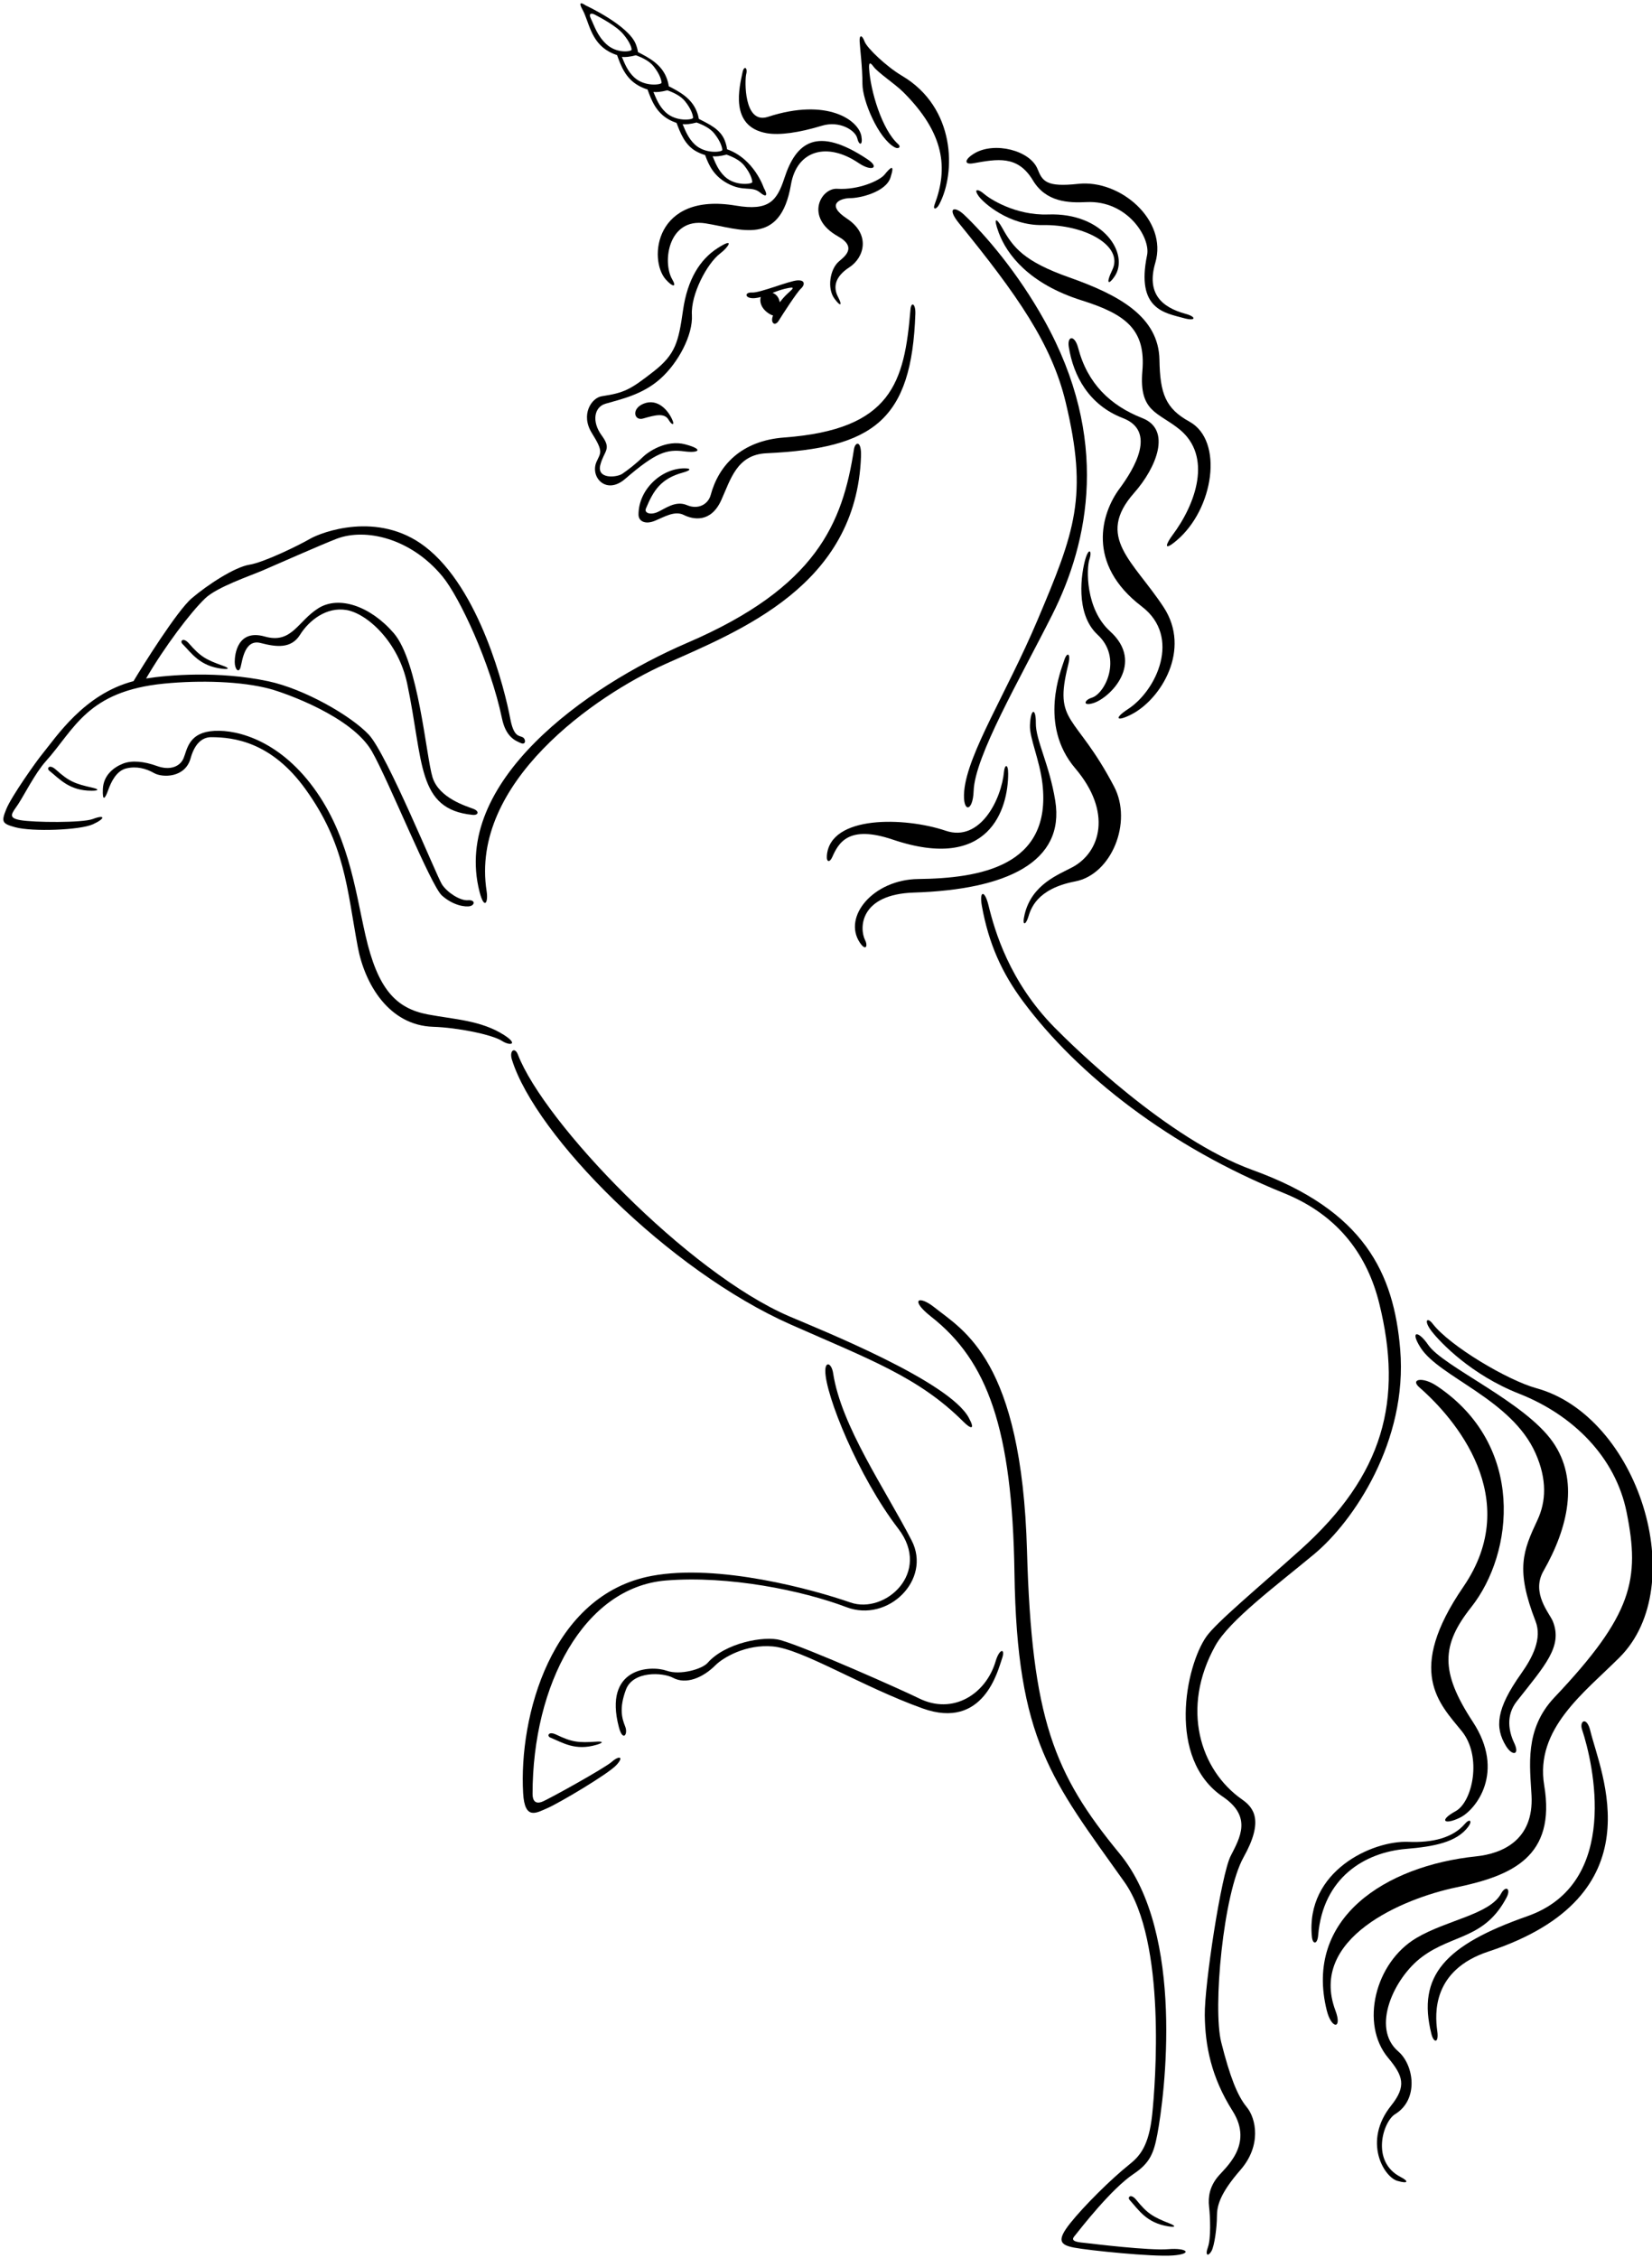 <?xml version="1.0" encoding="UTF-8"?>
<svg xmlns="http://www.w3.org/2000/svg" xmlns:xlink="http://www.w3.org/1999/xlink" width="428pt" height="585pt" viewBox="0 0 428 585" version="1.1">
<g id="surface1">
<path style=" stroke:none;fill-rule:nonzero;fill:rgb(0%,0%,0%);fill-opacity:1;" d="M 161.945 124.086 C 169.941 117.195 172.715 116.328 177.32 116.941 C 180.953 117.426 182.527 116.461 177.562 115.129 C 172.602 113.797 167.879 117.062 166.426 118.516 C 164.973 119.969 162.672 121.785 161.219 122.754 C 159.77 123.723 154.562 124.207 155.531 120.453 C 156.5 116.699 158.559 116.461 155.895 112.828 C 153.23 109.195 153.957 105.441 156.863 104.598 C 160.922 103.41 166.402 102.27 171.027 98.18 C 175.727 94.023 179.562 86.762 179.258 81.594 C 178.945 76.32 183.16 68.227 186.641 65.617 C 188.578 64.164 190.637 61.258 185.914 64.285 C 181.359 67.203 178.102 72.367 176.957 80.387 C 175.785 88.582 175.023 91.797 169.332 96.242 C 163.238 101.004 161.762 101.754 155.895 102.66 C 153.297 103.059 150.324 107.379 153.352 112.223 C 156.379 117.062 155.633 117.227 154.562 119.605 C 152.789 123.555 157.008 128.344 161.945 124.086 "/>
<path style=" stroke:none;fill-rule:nonzero;fill:rgb(0%,0%,0%);fill-opacity:1;" d="M 166.719 104.594 C 163.492 105.914 164.297 109.094 166.602 108.434 C 169.762 107.531 172.137 106.891 173.238 108.781 C 174.051 110.18 174.75 110.18 174.285 109.016 C 173.223 106.355 170.398 103.086 166.719 104.594 "/>
<path style=" stroke:none;fill-rule:nonzero;fill:rgb(0%,0%,0%);fill-opacity:1;" d="M 201.773 83.047 C 202.594 81.703 206.496 75.664 207.465 74.816 C 208.434 73.969 208.797 72.516 206.617 72.637 C 204.438 72.758 196.941 75.898 194.875 75.785 C 192.695 75.664 192.938 77.48 195.602 77.238 C 196.113 77.191 196.613 77.082 197.109 76.949 C 196.859 77.703 196.98 78.684 197.52 79.574 C 198.09 80.531 199.273 81.457 200.281 81.738 C 199.492 83.613 200.754 84.723 201.773 83.047 Z M 200.152 75.871 C 201.141 75.484 202.18 75.098 203.348 74.816 C 206.375 74.09 205.516 74.719 203.953 76.148 C 203.371 76.68 202.676 77.453 202.039 78.305 C 201.93 77.82 201.766 77.367 201.547 77.008 C 201.211 76.445 200.703 76.078 200.152 75.871 "/>
<path style=" stroke:none;fill-rule:nonzero;fill:rgb(0%,0%,0%);fill-opacity:1;" d="M 220.297 51.332 C 222.84 51.332 229.496 49.758 230.707 46.004 C 231.914 42.254 230.707 43.344 229.133 45.277 C 227.938 46.75 222.473 49.273 216.906 48.91 C 212.707 48.637 208.312 56.324 217.148 61.258 C 222.352 64.164 218.48 66.703 217.27 67.797 C 214.996 69.84 214.258 74.746 216.18 77.359 C 217.875 79.656 218.238 79.055 217.148 76.996 C 215.773 74.398 216.305 71.684 220.055 69.246 C 223.941 66.719 225.605 60.719 219.449 56.656 C 213.758 52.906 217.754 51.332 220.297 51.332 "/>
<path style=" stroke:none;fill-rule:nonzero;fill:rgb(0%,0%,0%);fill-opacity:1;" d="M 224.773 41.285 C 211.586 32.492 206.23 36.926 203.227 46.125 C 201.289 52.059 199.23 54.723 190.637 53.27 C 169.566 49.707 167.965 67.281 172.48 72.395 C 174.297 74.453 175.383 74.453 174.172 72.395 C 171.531 67.902 173.145 56.348 182.77 57.867 C 191.801 59.297 202.145 64.027 204.922 47.82 C 206.449 38.914 214.301 36.703 222.473 42.254 C 225.863 44.551 228.043 43.465 224.773 41.285 "/>
<path style=" stroke:none;fill-rule:nonzero;fill:rgb(0%,0%,0%);fill-opacity:1;" d="M 157.809 13.395 C 158.562 13.805 159.242 14.078 159.867 14.273 C 160.883 17.074 162.062 20.355 165.547 22.25 C 166.363 22.695 167.094 22.984 167.762 23.18 C 168.766 25.949 169.961 29.16 173.391 31.023 C 174.078 31.398 174.703 31.656 175.285 31.848 C 176.23 34.34 177.406 37.594 180.398 39.223 C 181.242 39.68 181.992 39.973 182.68 40.172 C 183.688 42.961 184.992 45.617 188.465 47.504 C 192.695 49.805 194.727 48.035 196.98 49.926 C 198.586 51.27 198.984 50.586 197.891 48.68 C 197.891 48.68 195.43 41.172 188.371 38.676 C 188.285 38.008 188.105 37.262 187.773 36.402 C 186.586 33.355 183.508 32.105 181.059 30.797 C 180.961 30.227 180.797 29.605 180.523 28.906 C 179.164 25.414 176.004 23.75 173.27 22.344 C 173.18 21.691 173.004 20.965 172.68 20.137 C 171.297 16.586 168.055 14.926 165.293 13.504 C 165.195 12.891 165.023 12.211 164.727 11.445 C 162.812 6.535 151.793 1.434 151.793 1.434 C 150.074 0.262 150.09 1.027 150.918 2.512 C 152.574 5.484 152.984 10.77 157.809 13.395 Z M 188.246 40.059 C 190.062 40.715 191.805 41.609 192.848 42.926 C 194.594 45.121 194.891 46.684 194.898 47.188 C 194.91 47.688 190.527 48.324 187.789 45.754 C 186.023 44.098 185.281 42.035 184.629 40.484 C 185.43 40.578 186.539 40.496 188.246 40.059 Z M 185.082 34.609 C 186.824 36.805 187.121 38.367 187.133 38.867 C 187.141 39.371 182.762 40.008 180.023 37.438 C 178.258 35.781 177.512 33.715 176.859 32.168 C 177.66 32.262 178.77 32.18 180.477 31.742 C 182.297 32.395 184.035 33.289 185.082 34.609 Z M 172.906 23.398 C 174.723 24.051 176.465 24.945 177.508 26.266 C 179.254 28.461 179.551 30.02 179.559 30.523 C 179.57 31.027 175.188 31.664 172.449 29.094 C 170.684 27.434 169.941 25.371 169.289 23.82 C 170.09 23.914 171.199 23.836 172.906 23.398 Z M 164.738 14.32 C 166.559 14.977 168.297 15.871 169.344 17.188 C 171.086 19.387 171.383 20.945 171.395 21.449 C 171.402 21.953 167.023 22.59 164.285 20.02 C 162.52 18.359 161.773 16.297 161.125 14.746 C 161.926 14.84 163.035 14.762 164.738 14.32 Z M 154.086 3.781 C 155.559 4.566 159.648 6.684 161.461 8.832 C 163.273 10.984 163.629 12.363 163.637 12.867 C 163.648 13.367 159.793 13.977 157.055 11.406 C 154.68 9.18 153.941 6.574 153.125 4.922 C 152.305 3.266 153.383 3.406 154.086 3.781 "/>
<path style=" stroke:none;fill-rule:nonzero;fill:rgb(0%,0%,0%);fill-opacity:1;" d="M 231.797 38.164 C 232.793 38.711 233.52 38.074 232.703 37.352 C 228.488 33.605 225.508 23.512 225.168 17.738 C 225.078 16.195 225.414 16.051 226.258 17.195 C 227.527 18.918 231.797 21.645 234.066 23.91 C 244.742 34.59 245.66 43.59 242.145 52.965 C 241.602 54.418 242.602 54.328 243.324 52.965 C 247.695 44.773 247.613 27.867 233.703 19.645 C 229.707 17.285 224.621 12.473 223.988 10.746 C 223.352 9.023 222.625 8.934 222.715 10.746 C 222.809 12.562 223.441 17.375 223.441 21.734 C 223.441 26.09 227.566 35.859 231.797 38.164 "/>
<path style=" stroke:none;fill-rule:nonzero;fill:rgb(0%,0%,0%);fill-opacity:1;" d="M 198.664 34.512 C 201.945 35.078 206.945 34.395 212.941 32.574 C 217.539 31.18 221.598 33.77 222.09 35.801 C 222.578 37.832 223.59 37.73 223.172 35.297 C 222.457 31.129 214.305 25.273 198.957 30.27 C 192.633 32.328 192.953 20.66 193.324 19.23 C 193.77 17.496 192.758 16.938 192.398 18.645 C 191.621 22.352 188.82 32.809 198.664 34.512 "/>
<path style=" stroke:none;fill-rule:nonzero;fill:rgb(0%,0%,0%);fill-opacity:1;" d="M 169.605 134.949 C 172.055 133.953 174.777 132.227 177.141 133.406 C 179.5 134.586 184.129 135.586 186.855 129.594 C 189.289 124.238 190.867 117.789 198.566 117.426 C 226.301 116.129 236.199 108.922 237.152 81.293 C 237.242 78.66 236.062 78.023 235.883 80.203 C 234.309 99.094 231.039 111.277 203.195 113.344 C 192.012 114.172 186.188 120.594 184.129 128.23 C 183.496 130.594 180.953 132.137 177.957 130.863 C 174.961 129.594 172.234 131.863 170.328 132.68 C 168.422 133.496 166.879 132.863 167.336 131.773 C 169.32 127.008 171.25 123.977 176.957 122.422 C 178.953 121.875 179.227 121.332 177.32 121.332 C 171.43 121.332 165.426 126.746 165.426 133.316 C 165.426 135.039 167.152 135.949 169.605 134.949 "/>
<path style=" stroke:none;fill-rule:nonzero;fill:rgb(0%,0%,0%);fill-opacity:1;" d="M 124.25 231.09 C 125.473 235.82 126.539 233.836 126.082 230.938 C 121.633 202.773 154.199 180.191 172.352 172.043 C 191.82 163.305 221.875 151.715 223.07 118.242 C 223.223 113.973 221.547 114.43 221.242 116.41 C 218.305 135.488 211.59 152.133 178.055 166.543 C 151.863 177.801 116.906 202.625 124.25 231.09 "/>
<path style=" stroke:none;fill-rule:nonzero;fill:rgb(0%,0%,0%);fill-opacity:1;" d="M 276.105 104.258 C 281.922 128.602 278.551 137.625 268.734 160.797 C 260.852 179.41 250.699 195.129 249.809 204.91 C 249.289 210.613 252.055 210.547 252.25 204.91 C 252.562 195.922 264.07 176.227 272.609 159.277 C 282.195 140.25 287.566 113.578 270.613 83.078 C 263.73 70.691 255.352 60.941 249.809 55.664 C 247.273 53.254 245.176 53.805 248.488 57.875 C 263.484 76.324 272.477 89.07 276.105 104.258 "/>
<path style=" stroke:none;fill-rule:nonzero;fill:rgb(0%,0%,0%);fill-opacity:1;" d="M 321.789 466.195 C 310.871 458.555 305.867 442.523 314.875 426.344 C 318.523 419.789 330.684 410.777 340.449 402.66 C 350.699 394.137 364.75 373.324 362.762 349.586 C 361.109 329.914 353.551 313.629 324.531 303.129 C 302.488 295.152 277.922 270.977 273.262 266.254 C 261.516 254.348 257.715 241.16 256.113 234.598 C 255.098 230.43 253.672 230.734 254.383 234.699 C 256.148 244.531 259.621 252.137 265.062 259.453 C 279.227 278.504 302.941 297.102 332.668 309.121 C 347.297 315.035 354.402 325.848 357.316 337.602 C 363.555 362.758 358.555 382.078 336.891 401.531 C 326.043 411.266 315.109 420.336 312.539 424.004 C 307.176 431.645 302.223 455.609 316.809 465.484 C 324.457 470.664 321.281 476.059 318.84 480.836 C 316.402 485.613 312.031 514.285 312.133 522.113 C 312.234 529.941 313.758 538.074 319.352 546.918 C 324.941 555.766 317.316 561.66 315.383 564.102 C 313.453 566.539 312.945 569.082 313.25 571.727 C 313.555 574.367 313.758 579.961 312.945 582.199 C 312.133 584.434 313.047 584.637 313.859 583.215 C 314.672 581.789 315.281 576.91 315.281 574.266 C 315.281 571.625 315.895 568.473 321.383 562.168 C 326.871 555.867 325.449 548.852 323.008 545.902 C 320.57 542.953 318.637 537.973 316.402 529.129 C 314.164 520.281 316.914 490.586 322.195 481.141 C 327.484 471.688 324.84 468.328 321.789 466.195 "/>
<path style=" stroke:none;fill-rule:nonzero;fill:rgb(0%,0%,0%);fill-opacity:1;" d="M 214.227 221.637 C 214.074 223.465 214.988 223.465 215.598 222.094 C 217.258 218.359 219.785 213.629 231.305 217.52 C 256.418 226.004 261.195 209.492 261.195 200.438 C 261.195 197.691 260.281 198.152 260.129 199.828 C 259.465 207.137 253.926 218.238 245.031 215.23 C 234.348 211.621 215.098 211.164 214.227 221.637 "/>
<path style=" stroke:none;fill-rule:nonzero;fill:rgb(0%,0%,0%);fill-opacity:1;" d="M 236.797 231.242 C 260.824 230.484 275.953 223.309 273.395 207.453 C 271.871 197.996 268.309 191.746 268.363 187.324 C 268.414 183.355 267.02 183.359 266.84 187.934 C 266.711 191.184 269.352 196.863 270.07 203.008 C 272.586 224.508 253.766 227.543 237.863 227.734 C 226.301 227.879 218.266 237.457 222.766 244.207 C 224.289 246.492 224.902 245.121 224.141 243.598 C 222.57 240.457 222.711 231.688 236.797 231.242 "/>
<path style=" stroke:none;fill-rule:nonzero;fill:rgb(0%,0%,0%);fill-opacity:1;" d="M 266.383 237.648 C 267.035 235.52 268.523 230.273 278.582 228.348 C 287.984 226.547 293.477 213.016 288.645 203.793 C 278.59 184.594 272.879 187.715 276.75 172.227 C 277.516 169.176 276.445 168.719 275.684 171.16 C 274.949 173.512 268.973 187.781 278.582 199.066 C 288.188 210.352 285.16 220.77 277.816 224.688 C 274.289 226.57 267.316 229.105 265.465 236.887 C 264.703 240.09 265.77 239.633 266.383 237.648 "/>
<path style=" stroke:none;fill-rule:nonzero;fill:rgb(0%,0%,0%);fill-opacity:1;" d="M 281.172 144.93 C 280.207 148.312 278.43 158.961 284.375 164.449 C 290.832 170.406 286.359 179.688 282.852 180.766 C 280.867 181.375 280.41 183.055 283.309 182.141 C 287.559 180.797 296.707 171.793 287.578 163.535 C 281.172 157.738 281.48 147.215 282.242 144.93 C 283.004 142.641 282.09 141.727 281.172 144.93 "/>
<path style=" stroke:none;fill-rule:nonzero;fill:rgb(0%,0%,0%);fill-opacity:1;" d="M 301.457 157.281 C 293.59 145.312 283.703 139.156 293.832 127.695 C 299.625 121.137 303.598 111.32 295.965 108.328 C 287.621 105.055 281.727 99.32 279.344 90.18 C 278.43 86.672 276.445 86.98 276.902 89.875 C 278.086 97.371 282.113 104.938 290.934 108.328 C 299.73 111.711 293.879 121.414 290.02 126.629 C 285.391 132.875 281.277 146.055 295.812 157.129 C 306.148 165.004 299.609 178.891 292.305 183.664 C 288.34 186.258 289.41 187.02 293.223 185.035 C 300.758 181.117 308.715 168.316 301.457 157.281 "/>
<path style=" stroke:none;fill-rule:nonzero;fill:rgb(0%,0%,0%);fill-opacity:1;" d="M 300.391 93.23 C 300.191 82.035 289.91 76.418 277.055 71.883 C 265.281 67.727 262.473 64.117 259.672 59.07 C 258.145 56.324 257.23 56.172 258.758 60.289 C 260.824 65.871 266.551 73.516 280.258 77.828 C 291.773 81.449 296.883 85.453 295.965 96.129 C 295.051 106.805 300.086 106.762 305.574 111.227 C 314.129 118.188 309.879 130.496 303.742 138.676 C 302.371 140.508 300.996 143.25 304.812 140.047 C 314.473 131.934 317.109 114.156 308.164 109.242 C 301.938 105.82 300.539 101.922 300.391 93.23 "/>
<path style=" stroke:none;fill-rule:nonzero;fill:rgb(0%,0%,0%);fill-opacity:1;" d="M 288.797 71.574 C 292.625 65.836 285.938 55.051 271.566 55.562 C 263.027 55.867 256.316 51.445 254.941 50.227 C 253.57 49.008 252.047 48.699 253.57 50.836 C 254.848 52.625 261.5 58.461 270.039 58.309 C 281.09 58.109 291.168 63.691 288.188 69.898 C 286.359 73.711 287.273 73.863 288.797 71.574 "/>
<path style=" stroke:none;fill-rule:nonzero;fill:rgb(0%,0%,0%);fill-opacity:1;" d="M 252.199 42.297 C 258.359 41.211 263.656 40.145 267.602 46.719 C 270.965 52.324 276.691 52.602 281.48 52.359 C 292.059 51.832 298.129 61.562 297.188 66.086 C 294.238 80.234 301.895 81.074 306.641 82.402 C 309.953 83.328 309.957 82.066 307.25 81.336 C 300.766 79.578 297.02 75.906 299.32 68.066 C 302.562 57.043 290.234 46.445 279.344 47.633 C 271.113 48.531 270.09 46.988 268.82 43.82 C 266.863 38.926 257.664 36.668 252.504 39.703 C 249.91 41.23 249.605 42.754 252.199 42.297 "/>
<path style=" stroke:none;fill-rule:nonzero;fill:rgb(0%,0%,0%);fill-opacity:1;" d="M 122.727 209.59 C 120.977 208.887 113.73 206.844 112.051 201.355 C 110.371 195.863 108.453 171.441 101.984 163.992 C 95.926 157.012 87.805 154.23 82.465 157.586 C 77.129 160.941 75.602 166.891 68.59 164.906 C 61.574 162.922 60.812 169.48 60.812 171.465 C 60.812 173.445 61.879 174.516 62.336 172.836 C 62.793 171.16 63.363 165.508 67.52 166.586 C 71.637 167.652 75.449 168.109 77.738 164.449 C 80.027 160.789 84.535 157.145 89.785 158.043 C 95.125 158.961 103.207 166.277 105.492 177.105 C 109.773 197.363 107.922 209.664 122.422 211.113 C 123.945 211.266 124.25 210.199 122.727 209.59 "/>
<path style=" stroke:none;fill-rule:nonzero;fill:rgb(0%,0%,0%);fill-opacity:1;" d="M 24.059 212.18 C 21.355 213.211 8.809 213.098 5.301 212.484 C 1.793 211.875 3.164 210.656 4.691 208.367 C 6.215 206.082 9.113 200.285 11.859 197.234 C 19.359 188.898 22.512 179.074 42.512 177.105 C 51.812 176.191 62.641 176.496 69.961 178.48 C 73.789 179.516 91.16 185.594 96.344 194.645 C 100.688 202.227 111.594 229.414 114.492 232.008 C 117.387 234.598 120.59 235.055 121.812 234.75 C 123.031 234.445 123.184 233.074 121.199 233.227 C 119.219 233.379 115.863 231.242 114.492 229.109 C 113.133 226.992 100.277 195.414 95.582 190.371 C 90.969 185.426 78.824 178.48 69.504 176.496 C 56.66 173.762 43.652 174.863 37.848 175.781 C 42.582 167.648 49.34 158.656 53.188 154.992 C 56.238 152.086 64.777 149.199 67.977 147.824 C 71.18 146.453 83.227 141.117 87.195 139.59 C 94.664 136.719 106.461 139.414 114.645 149.352 C 119.105 154.766 127.074 171.863 130.047 186.105 C 131.07 191.016 133.555 191.898 134.926 192.508 C 136.297 193.117 136.297 191.441 135.383 190.984 C 134.469 190.527 133.098 190.984 132.18 186.105 C 130.816 178.828 124.344 152.461 110.066 141.574 C 97.867 132.27 83.227 137.914 80.332 139.59 C 77.434 141.27 68.438 145.691 64.625 146.301 C 60.812 146.91 53.797 151.484 49.68 154.992 C 45.891 158.219 36.949 172.527 34.59 176.469 C 21.742 179.816 14.551 190.965 10.789 195.559 C 9.418 197.234 3.012 206.234 1.641 209.59 C 0.27 212.941 0.535 213.379 3.93 214.316 C 8.352 215.535 20.703 215.078 24.059 213.555 C 27.414 212.027 27.262 210.961 24.059 212.18 "/>
<path style=" stroke:none;fill-rule:nonzero;fill:rgb(0%,0%,0%);fill-opacity:1;" d="M 14.449 199.371 C 12.762 197.855 12.012 199.066 12.773 199.676 C 15.5 201.859 17.957 204.859 23.754 204.859 C 25.887 204.859 25.43 204.402 24.059 204.098 C 19.293 203.039 17.844 202.41 14.449 199.371 "/>
<path style=" stroke:none;fill-rule:nonzero;fill:rgb(0%,0%,0%);fill-opacity:1;" d="M 130.594 268.148 C 124.609 264.316 117.652 264.109 110.832 262.812 C 102.566 261.238 97.844 256.254 94.664 242.223 C 91.906 230.055 90.207 215.508 80.332 202.879 C 71.027 190.984 60.047 188.695 54.406 189.461 C 48.762 190.223 48.457 194.34 47.543 196.473 C 46.629 198.609 44.035 199.676 40.68 198.457 C 37.324 197.234 34.125 196.93 31.836 197.848 C 29.359 198.836 26.805 200.895 26.652 204.402 C 26.5 207.91 27.262 206.844 28.023 204.711 C 28.785 202.574 30.156 199.676 32.75 199.066 C 35.344 198.457 37.781 199.066 39.918 200.285 C 42.055 201.508 47.969 201.57 49.375 196.473 C 50.594 192.051 52.883 190.984 54.711 190.984 C 60.629 190.984 70.348 192.254 79.109 204.402 C 89.418 218.691 89.848 230.07 92.684 245.273 C 94.492 254.984 100.777 265.641 112.203 266.016 C 118.527 266.219 127.48 268.023 130.047 269.672 C 132.18 271.047 134.406 270.59 130.594 268.148 "/>
<path style=" stroke:none;fill-rule:nonzero;fill:rgb(0%,0%,0%);fill-opacity:1;" d="M 48.938 166.688 C 47.445 164.984 46.555 166.094 47.238 166.789 C 49.684 169.285 51.762 172.559 57.516 173.254 C 59.637 173.512 59.234 173.004 57.91 172.535 C 53.309 170.91 51.941 170.113 48.938 166.688 "/>
<path style=" stroke:none;fill-rule:nonzero;fill:rgb(0%,0%,0%);fill-opacity:1;" d="M 204.922 343.18 C 225.172 352.141 238.051 356.785 249.605 368.34 C 251.438 370.172 252.809 370.629 250.98 367.273 C 245.797 357.777 212.797 344.594 204.516 341.043 C 178.242 329.781 140.984 290.914 134.164 273.18 C 133.402 271.199 131.875 272.113 132.637 274.555 C 138.797 294.262 173.145 329.113 204.922 343.18 "/>
<path style=" stroke:none;fill-rule:nonzero;fill:rgb(0%,0%,0%);fill-opacity:1;" d="M 302.676 582.707 C 297.797 583.113 283.113 581.309 281.328 581.109 C 279.727 580.926 277.176 580.824 278.277 579.453 C 280.039 577.246 287.918 567.066 293.73 563.184 C 297.973 560.352 298.934 557.719 299.828 553.02 C 301.711 543.137 307.148 500.965 290.07 480.227 C 272.988 459.484 267.297 445.254 266.074 401.738 C 264.688 352.234 249.57 344.695 242.082 338.703 C 238.016 335.453 235.574 336.672 241.27 341.145 C 255.789 352.555 262.266 369.996 262.824 407.434 C 263.477 451.129 272.473 461.062 291.289 487.547 C 302.27 503 299.32 540.105 298.508 547.836 C 297.656 555.918 295.34 558.566 292.609 560.746 C 287.777 564.605 280.816 571.523 277.258 575.996 C 273.68 580.496 274.66 581.598 278.277 582.301 C 281.938 583.012 298.609 584.738 303.895 584.332 C 309.184 583.926 307.555 582.301 302.676 582.707 "/>
<path style=" stroke:none;fill-rule:nonzero;fill:rgb(0%,0%,0%);fill-opacity:1;" d="M 158.512 456.438 C 156.684 458.062 142.043 466.195 140.414 466.805 C 138.789 467.414 137.977 466.602 137.977 464.773 C 137.977 436.473 151.254 411.191 172.543 409.465 C 188.797 408.148 207.867 412.039 219.309 416.379 C 230.062 420.457 241.434 409.273 236.188 399.094 C 229.262 385.668 217.953 369.453 215.852 355.785 C 215.445 353.141 213.82 352.531 213.82 355.176 C 213.82 361.367 222.359 382.539 232.73 396.047 C 241.473 407.434 229.277 418.273 220.324 415.16 C 210.754 411.828 186.168 405.035 168.859 408.27 C 142.711 413.148 134.406 444.805 135.535 464.57 C 135.941 471.688 138.992 469.652 141.84 468.434 C 144.688 467.211 157.594 459.605 159.73 457.25 C 161.766 455.012 160.344 454.809 158.512 456.438 "/>
<path style=" stroke:none;fill-rule:nonzero;fill:rgb(0%,0%,0%);fill-opacity:1;" d="M 257.941 430.41 C 255.465 438.828 246.934 444.422 238.016 439.965 C 234.355 438.137 209.348 426.953 202.23 424.918 C 197.988 423.707 187.832 425.656 183.32 430.816 C 181.895 432.441 176.203 434.07 172.746 432.848 C 168.566 431.371 156.254 431.953 160.344 447.488 C 161.359 451.352 162.781 449.32 161.969 447.285 C 161.156 445.254 160.344 442.609 162.172 437.73 C 164.004 432.848 171.73 433.254 174.371 434.68 C 177.723 436.48 182.07 434.707 185.352 431.426 C 187.387 429.391 193.281 425.938 200.195 426.547 C 207.918 427.227 223.172 436.914 239.031 442.609 C 254.895 448.301 258.555 432.645 259.57 429.801 C 260.586 426.953 258.961 426.953 257.941 430.41 "/>
<path style=" stroke:none;fill-rule:nonzero;fill:rgb(0%,0%,0%);fill-opacity:1;" d="M 294.383 569.93 C 292.949 568.172 292.02 569.25 292.676 569.969 C 295.031 572.551 296.992 575.898 302.719 576.797 C 304.828 577.129 304.445 576.605 303.137 576.09 C 298.598 574.305 297.258 573.461 294.383 569.93 "/>
<path style=" stroke:none;fill-rule:nonzero;fill:rgb(0%,0%,0%);fill-opacity:1;" d="M 154.641 451.215 C 149.77 451.543 148.199 451.352 144.09 449.391 C 142.043 448.414 141.66 449.789 142.566 450.156 C 145.797 451.48 149.004 453.668 154.562 452.031 C 156.609 451.43 156.043 451.121 154.641 451.215 "/>
<path style=" stroke:none;fill-rule:nonzero;fill:rgb(0%,0%,0%);fill-opacity:1;" d="M 372.215 359.039 C 368.555 356.598 365.27 357.289 367.742 359.445 C 376.883 367.41 394.82 388.191 379.129 411.094 C 364.082 433.051 372.871 441.301 378.723 448.504 C 384.008 455.012 381.57 466.805 377.098 469.246 C 372.621 471.688 374.25 472.906 378.316 470.871 C 382.383 468.84 390.109 459.078 381.57 446.066 C 373.031 433.051 373.438 426.141 381.164 416.379 C 392.262 402.359 395.277 374.414 372.215 359.039 "/>
<path style=" stroke:none;fill-rule:nonzero;fill:rgb(0%,0%,0%);fill-opacity:1;" d="M 397.836 376.523 C 400.844 383.328 400.559 389.031 398.316 393.82 C 394.578 401.809 392.59 406.551 397.836 420.039 C 399.555 424.461 397.117 429.328 394.113 433.566 C 387.57 442.789 387.258 447.562 390.164 452.336 C 391.785 454.988 393.812 454.758 392.305 451.574 C 390.906 448.633 390.07 444.453 392.957 440.777 C 400.312 431.414 404.914 426.555 402.309 420.039 C 401.496 418.004 396.617 412.719 399.871 407.023 C 406.301 395.773 409.141 383.371 402.297 373.574 C 395.004 363.133 373.863 354.066 370.031 348.441 C 367.422 344.609 365.199 344.68 368.047 349.152 C 372.926 356.812 391.648 362.516 397.836 376.523 "/>
<path style=" stroke:none;fill-rule:nonzero;fill:rgb(0%,0%,0%);fill-opacity:1;" d="M 398.039 359.648 C 390.598 357.605 375.637 348.73 371.199 342.977 C 369.703 341.035 368.758 342.16 370.996 345.008 C 373.234 347.855 381.164 356.191 393.566 361.07 C 407.66 366.617 418.555 377.586 421.414 391.738 C 424.941 409.215 422.984 418.348 402.715 439.762 C 394.887 448.035 396.395 457.598 396.789 465.172 C 397.398 476.762 389.18 480.234 382.426 480.938 C 358.973 483.375 337.758 496.93 343.75 520.891 C 344.969 525.773 347.816 525.773 345.984 520.891 C 338.938 502.098 363.539 491.836 377.301 488.969 C 391.852 485.938 403.145 480.953 400.074 462.535 C 397.633 447.895 410.441 438.543 419.594 429.391 C 438.23 410.754 424.473 366.902 398.039 359.648 "/>
<path style=" stroke:none;fill-rule:nonzero;fill:rgb(0%,0%,0%);fill-opacity:1;" d="M 364.285 479.004 C 371.48 478.406 377.359 477.301 380.352 473.312 C 381.57 471.688 380.758 471.074 379.535 472.5 C 376.391 476.168 371.121 477.434 364.895 477.176 C 355.551 476.785 338.184 484.75 339.887 501.777 C 340.09 503.812 341.309 503.812 341.512 501.371 C 342.75 486.512 353.492 479.906 364.285 479.004 "/>
<path style=" stroke:none;fill-rule:nonzero;fill:rgb(0%,0%,0%);fill-opacity:1;" d="M 390.312 491.613 C 391.531 489.305 390.109 488.359 388.891 490.594 C 385.938 496.008 374.879 497.395 366.98 502.07 C 356.191 508.457 352.371 524.406 359.609 533.094 C 363.488 537.746 364.473 540.434 360.422 545.496 C 353.012 554.762 358.512 564.004 362.051 565.016 C 364.895 565.828 365.039 565.121 362.863 564 C 355.074 559.988 358.316 549.641 361.438 547.73 C 367.684 543.914 366.309 534.941 362.254 531.465 C 355.125 525.355 361.191 512.348 368.434 506.969 C 376.418 501.035 384.613 502.391 390.312 491.613 "/>
<path style=" stroke:none;fill-rule:nonzero;fill:rgb(0%,0%,0%);fill-opacity:1;" d="M 409.883 448.098 C 412.746 456.684 420.047 487.902 395.699 496.441 C 374.414 503.906 367.07 511.848 370.844 526.941 C 371.453 529.383 372.824 529.383 372.367 526.18 C 371.707 521.555 371.148 510.367 385.637 505.59 C 429.539 491.117 414.625 459.27 412.02 448.402 C 411.105 444.59 409.121 445.812 409.883 448.098 "/>
</g>
</svg>
